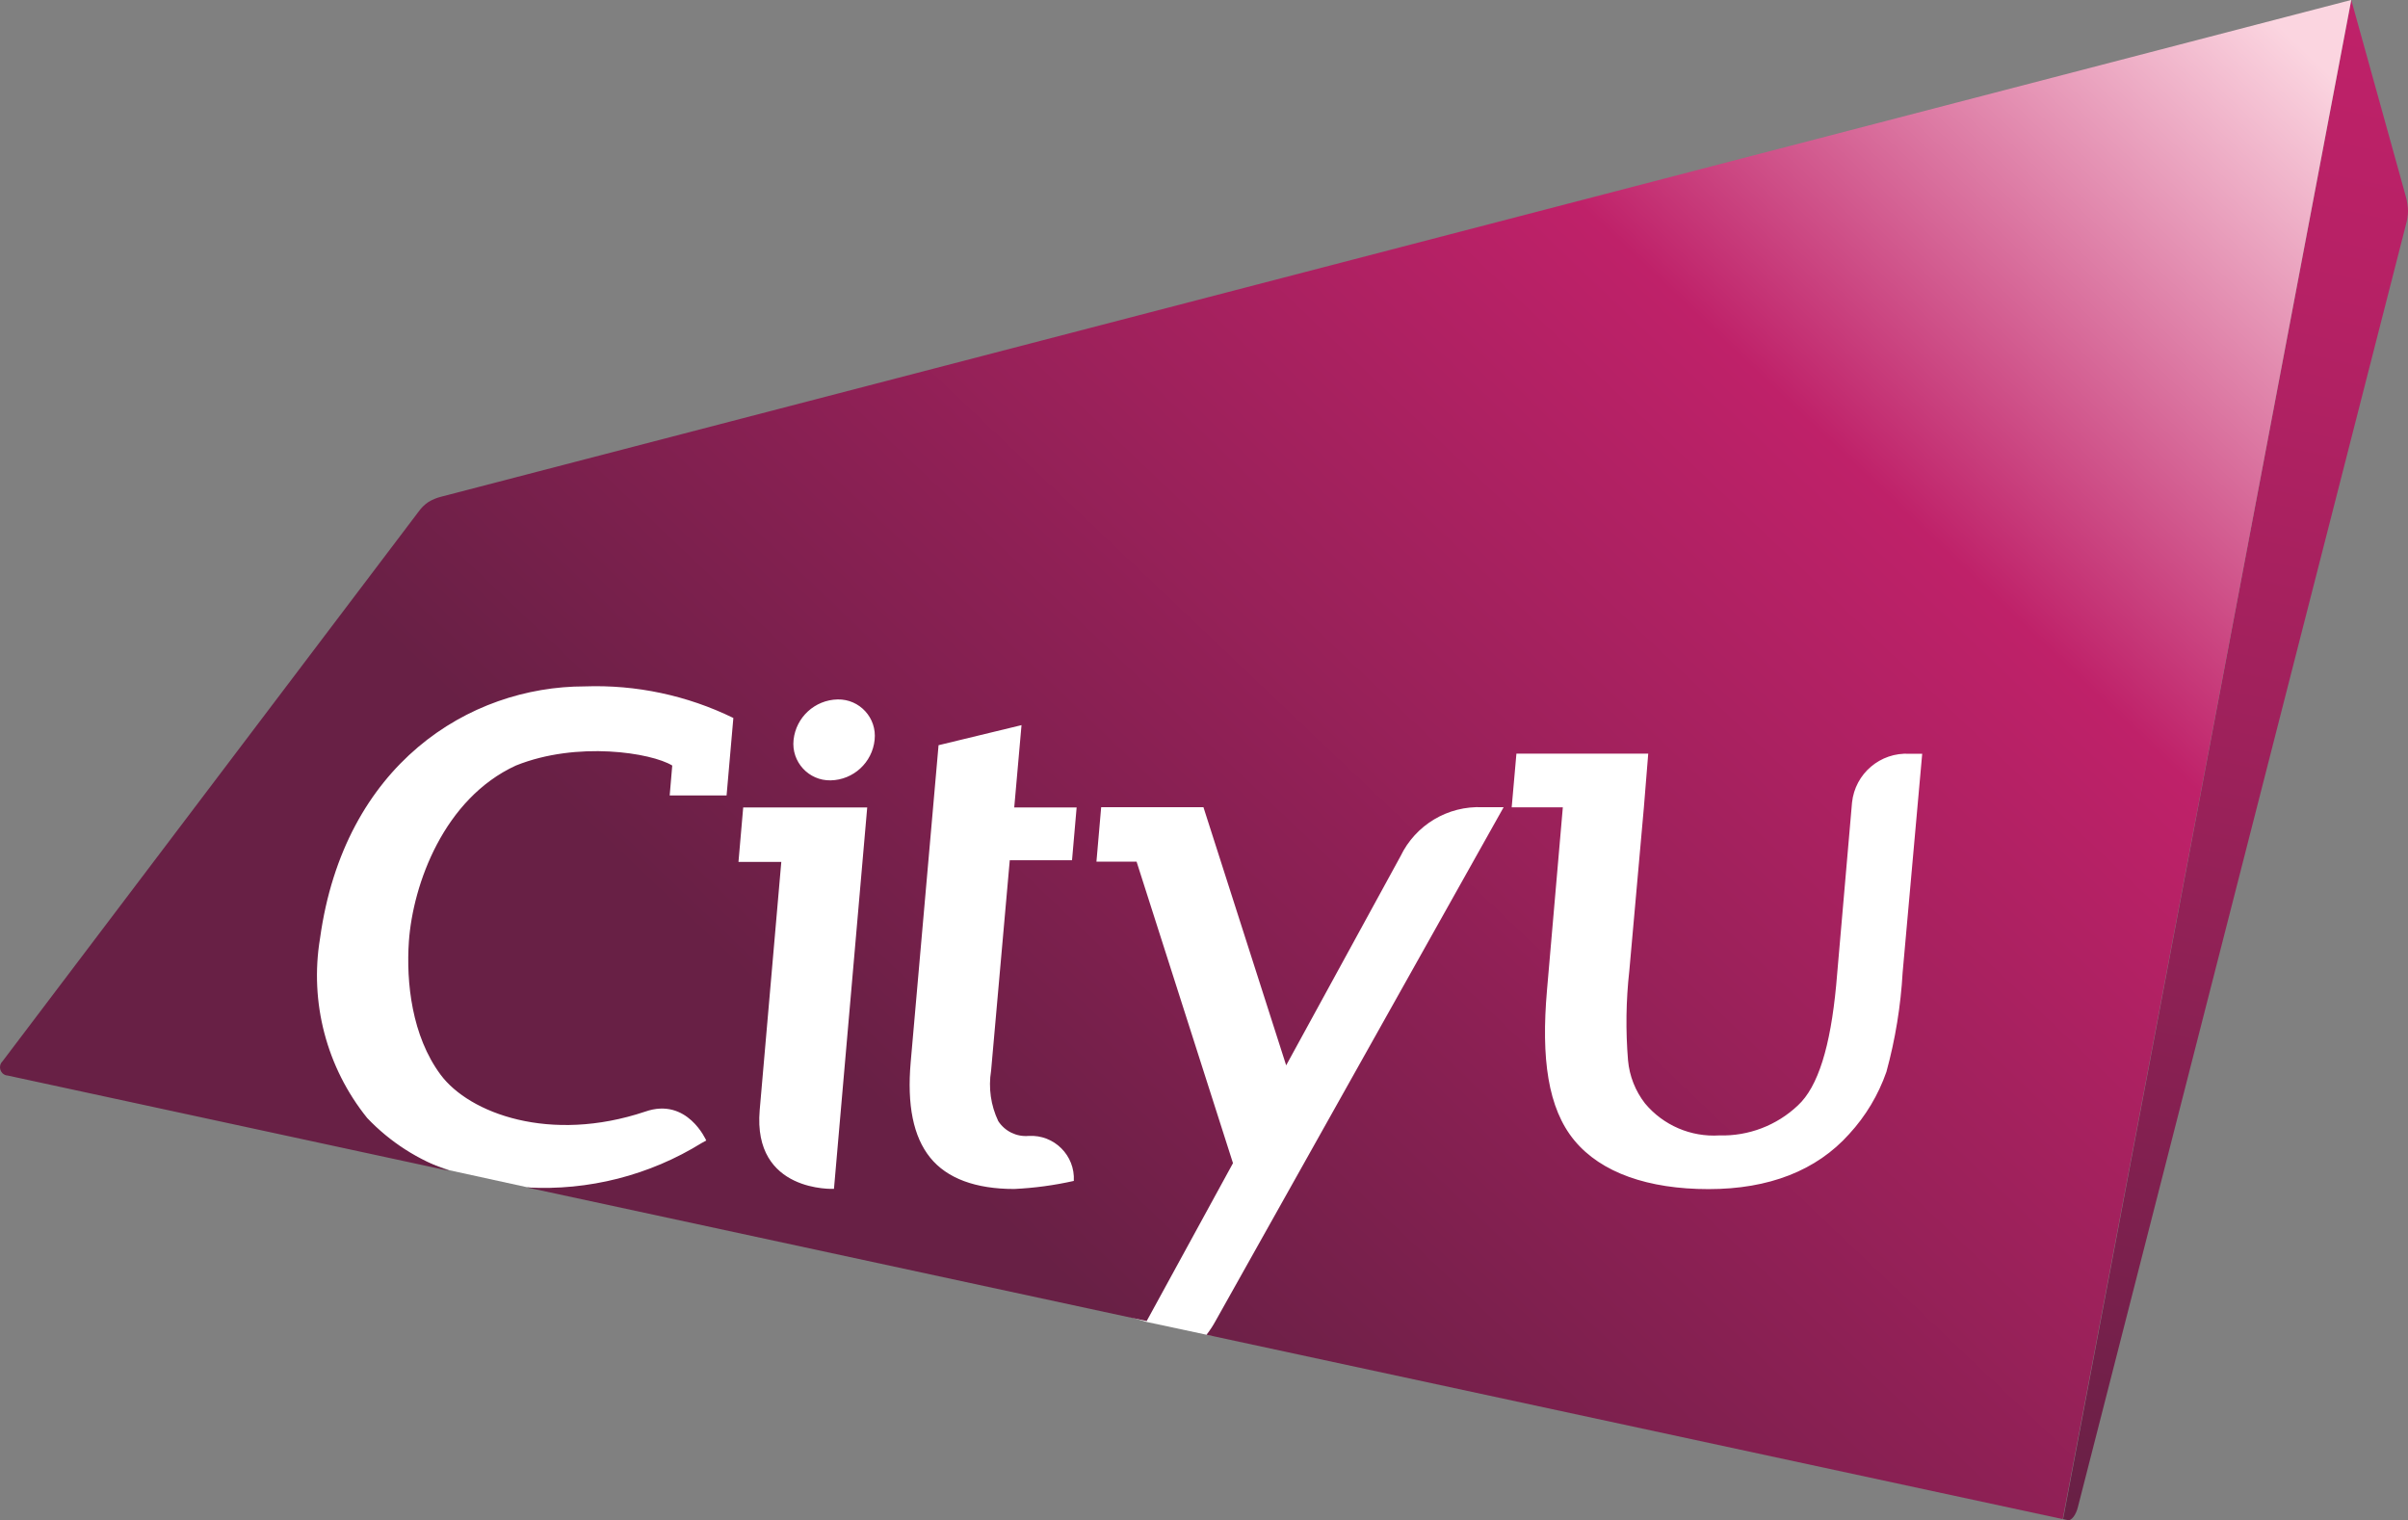 <svg xmlns="http://www.w3.org/2000/svg" viewBox="154.13 147.66 188.35 118.91">
  <rect x="154.13" y="147.66" width="188.35" height="118.91" fill="#808080" stroke="none"/>
  <defs>
    <linearGradient id="a" x1="290.3" y1="35.22" x2="265.11" y2="152.76" gradientUnits="userSpaceOnUse" gradientTransform="matrix(1, 0, 0, 1, 51.651, 112.956)">
      <stop offset="0" stop-color="#bf2169"/>
      <stop offset="0.19" stop-color="#b62165"/>
      <stop offset="0.49" stop-color="#9e215b"/>
      <stop offset="0.88" stop-color="#76204b"/>
      <stop offset="1" stop-color="#682045"/>
    </linearGradient>
    <linearGradient id="b" x1="276.68" y1="32.86" x2="182.58" y2="131.93" gradientUnits="userSpaceOnUse" gradientTransform="matrix(1, 0, 0, 1, 51.651, 112.956)">
      <stop offset="0" stop-color="#fbd5e0"/>
      <stop offset="0.35" stop-color="#bf2169"/>
      <stop offset="1" stop-color="#682045"/>
    </linearGradient>
  </defs>
  <path class="b" d="M 337.712 148.006 L 188.652 186.756 C 188.339 186.843 188.04 186.971 187.762 187.136 C 187.487 187.324 187.247 187.557 187.052 187.826 L 154.732 230.556 C 154.645 230.69 154.603 230.847 154.612 231.006 C 154.618 231.25 154.779 231.464 155.012 231.536 L 187.402 238.536 L 189.302 239.196 L 195.302 240.506 L 199.442 241.076 L 240.162 249.956 L 243.822 251.056 L 248.502 252.056 L 251.702 252.456 L 315.262 266.186 L 337.712 148.006 Z" style="fill: rgb(255, 255, 255);" transform="matrix(1, 0, 0, 1, 0, 0)"/>
  <path class="c" d="M 342.312 163.036 C 342.415 163.408 342.472 163.791 342.482 164.176 C 342.473 164.515 342.422 164.85 342.332 165.176 L 316.652 265.566 C 316.502 266.156 316.172 266.566 315.922 266.566 L 315.502 266.476 L 338.042 147.656 L 342.312 163.036 Z" style="fill: url('#a');" transform="matrix(1, 0, 0, 1, 0, 0)"/>
  <path class="d" d="M 315.472 266.476 L 338.042 147.656 L 188.652 186.506 C 188.3 186.593 187.963 186.731 187.652 186.916 C 187.347 187.12 187.083 187.378 186.872 187.676 L 154.322 230.676 C 153.967 231.029 154.127 231.634 154.609 231.765 C 154.653 231.776 154.697 231.784 154.742 231.786 L 189.302 239.246 C 186.85 238.404 184.638 236.984 182.852 235.106 C 179.675 231.163 178.333 226.052 179.162 221.056 C 181.042 207.446 190.822 201.346 199.862 201.346 C 203.882 201.201 207.877 202.05 211.492 203.816 L 210.962 209.876 L 206.512 209.876 L 206.712 207.536 C 205.082 206.536 199.272 205.606 194.482 207.536 C 188.852 210.126 186.432 216.806 186.112 221.296 C 185.892 224.496 186.342 228.686 188.592 231.716 C 190.842 234.746 197.162 237.096 204.592 234.606 C 207.892 233.446 209.372 236.866 209.372 236.866 L 209.022 237.056 C 204.93 239.591 200.157 240.806 195.352 240.536 L 243.822 250.986 L 250.572 238.636 L 243.032 215.056 L 239.892 215.056 L 240.262 210.796 L 248.262 210.796 L 254.732 230.986 L 263.672 214.636 C 264.849 212.181 267.382 210.669 270.102 210.796 L 271.742 210.796 L 249.222 250.956 C 249.013 251.343 248.772 251.711 248.502 252.056 L 315.472 266.476 Z M 212.262 210.816 L 221.962 210.816 L 219.362 240.646 C 219.362 240.646 212.992 240.966 213.552 234.486 L 215.242 215.076 L 211.892 215.076 L 212.262 210.816 Z M 222.542 205.526 C 222.36 207.3 220.884 208.66 219.102 208.696 C 217.377 208.731 216.014 207.241 216.202 205.526 C 216.393 203.755 217.87 202.401 219.652 202.366 C 221.371 202.332 222.729 203.817 222.542 205.526 Z M 227.542 205.946 L 234.032 204.376 L 233.462 210.816 L 238.342 210.816 L 237.982 214.946 L 233.112 214.946 L 231.652 231.406 C 231.433 232.746 231.628 234.121 232.212 235.346 C 232.729 236.143 233.645 236.59 234.592 236.506 C 236.584 236.39 238.233 238.034 238.122 240.026 C 236.586 240.371 235.024 240.582 233.452 240.656 C 230.452 240.656 228.202 239.836 226.882 238.196 C 225.562 236.556 225.072 234.086 225.362 230.746 L 227.542 205.946 Z M 302.952 223.716 C 302.803 226.347 302.377 228.955 301.682 231.496 C 301.053 233.298 300.063 234.952 298.772 236.356 C 296.212 239.216 292.492 240.666 287.772 240.666 C 283.052 240.666 279.372 239.386 277.282 236.866 C 275.192 234.346 274.672 230.426 275.132 225.116 L 276.372 210.806 L 272.372 210.806 L 272.742 206.606 L 283.052 206.606 L 282.712 210.806 L 281.572 223.596 C 281.312 225.921 281.279 228.265 281.472 230.596 C 281.583 231.824 282.045 232.993 282.802 233.966 C 284.23 235.677 286.387 236.605 288.612 236.466 C 290.888 236.533 293.097 235.691 294.752 234.126 C 296.342 232.666 297.302 229.506 297.752 224.726 L 298.992 210.436 C 299.228 208.168 301.205 206.487 303.482 206.616 L 304.482 206.616 L 302.952 223.716 Z" style="fill: url('#b');" transform="matrix(1, 0, 0, 1, 0, 0)"/>
</svg>